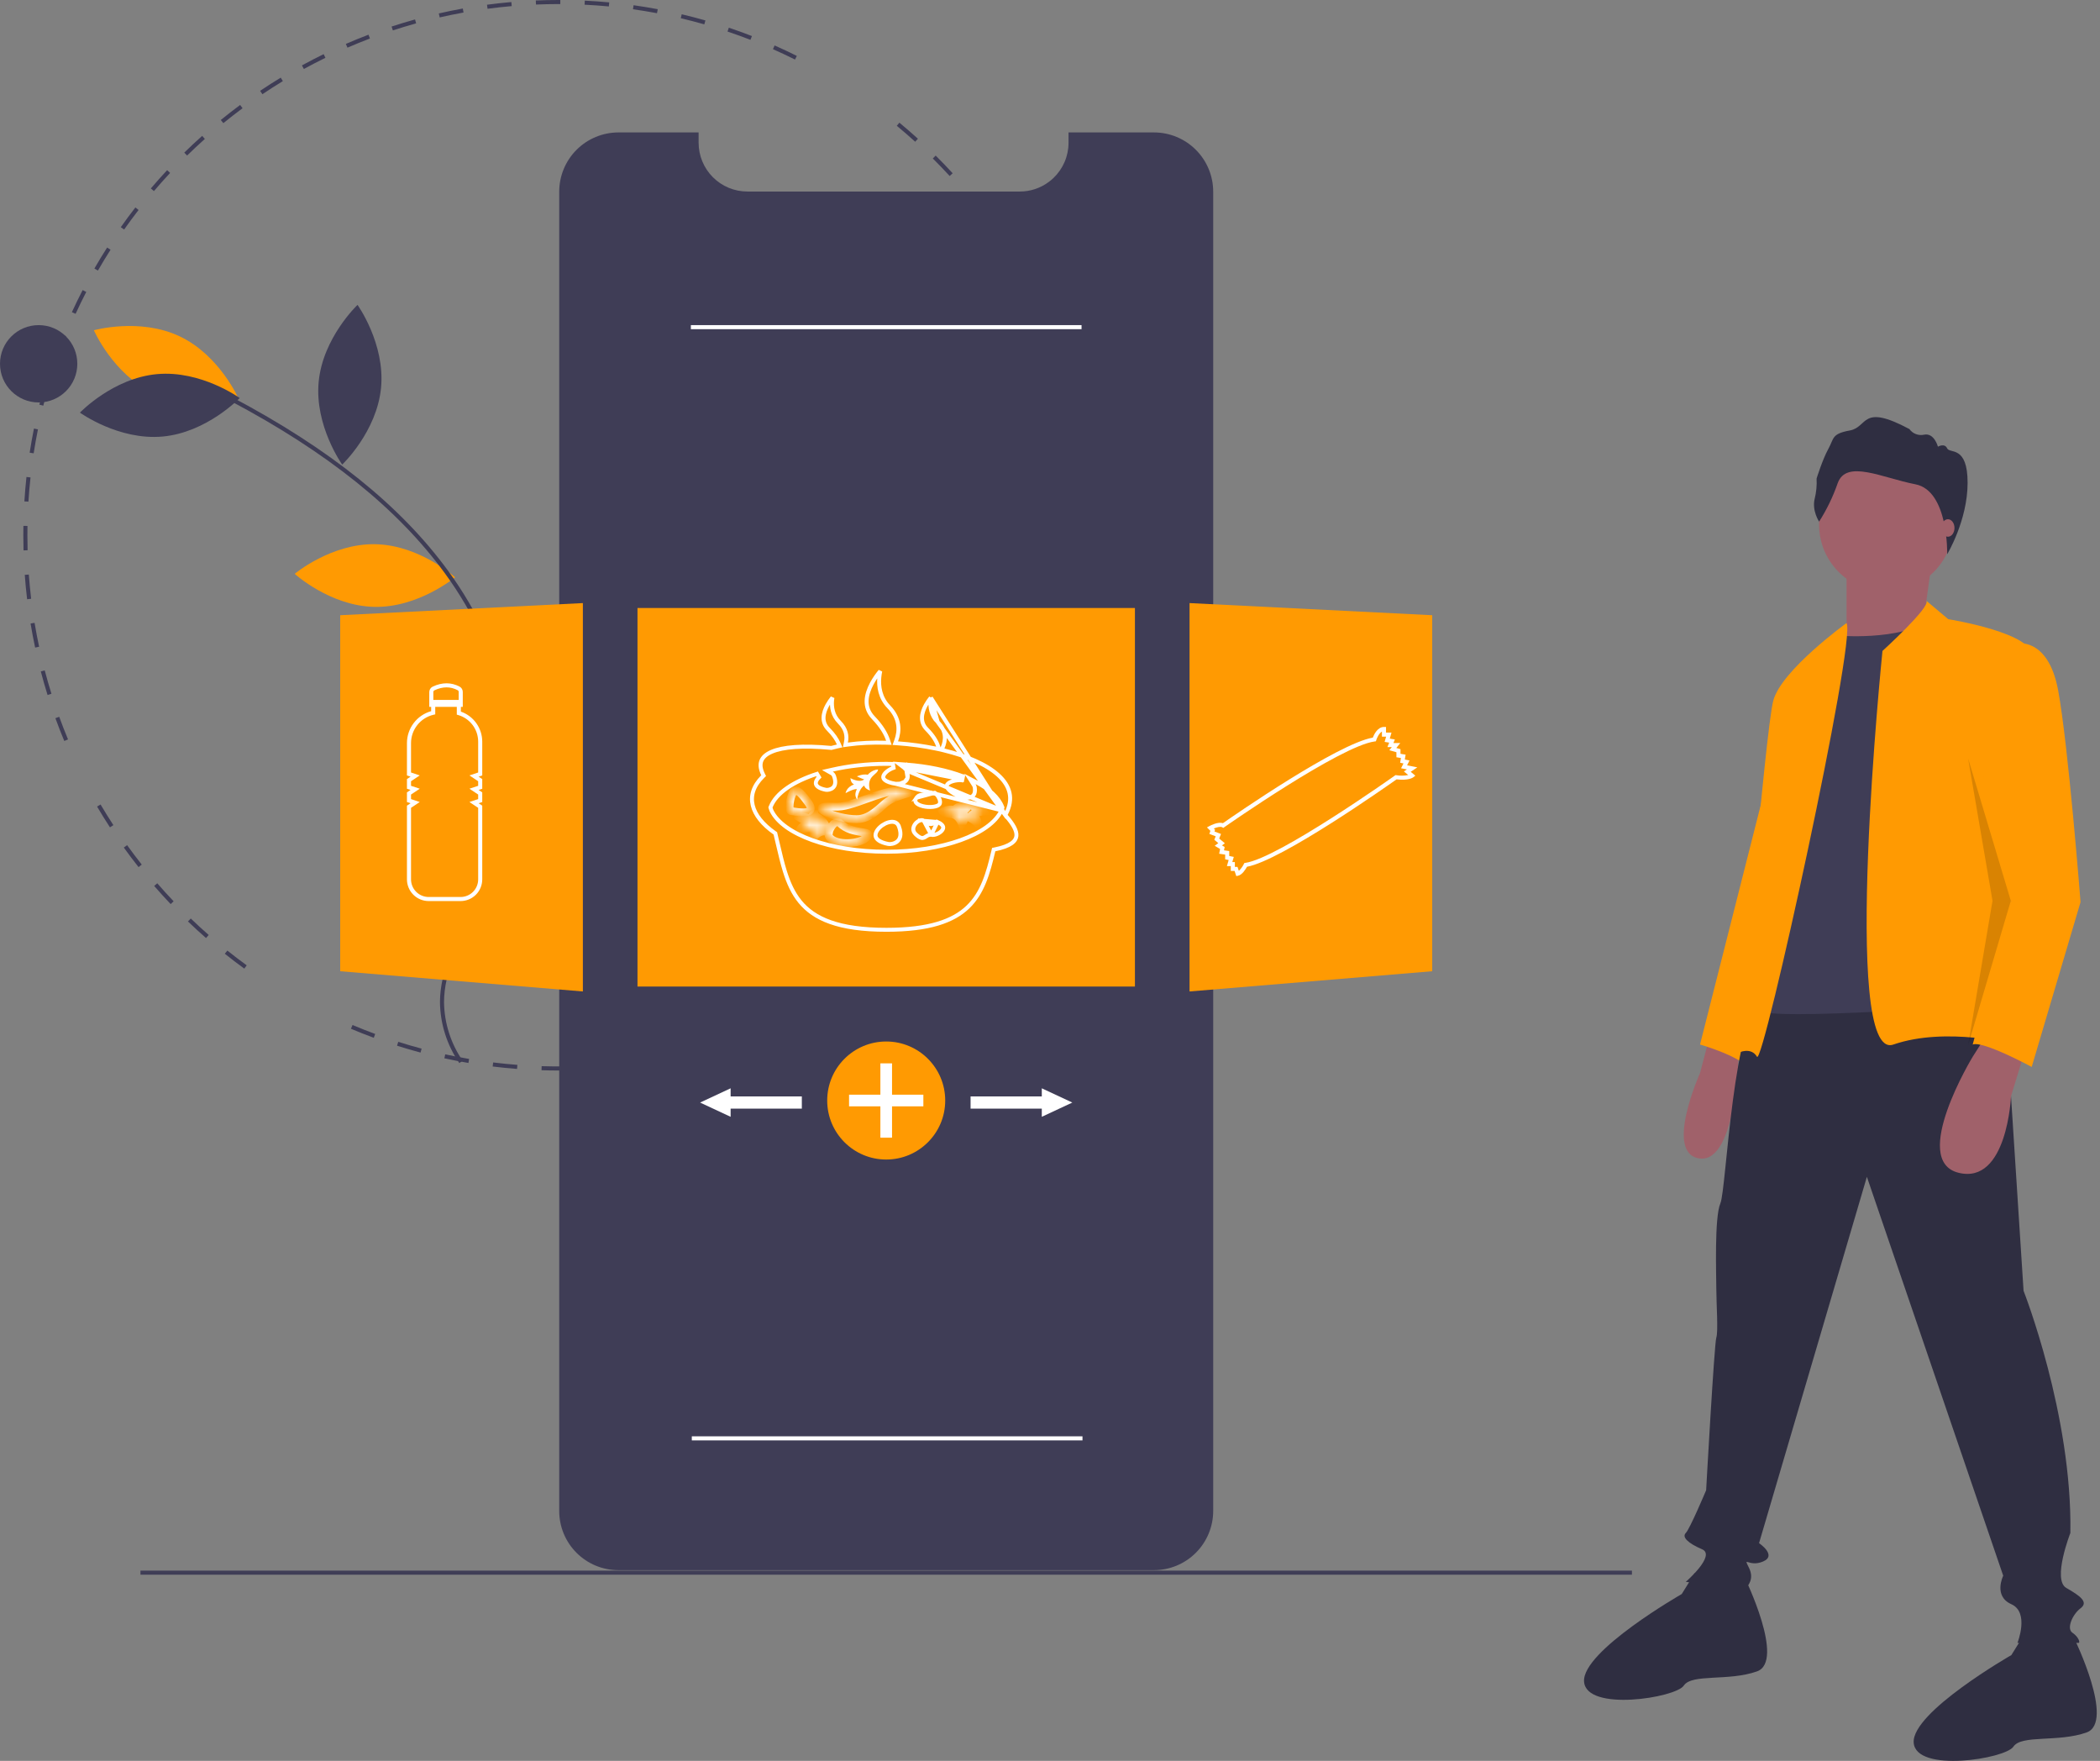 <svg width="266" height="223" viewBox="0 0 266 223" fill="none" xmlns="http://www.w3.org/2000/svg">
<rect x="0" y="0" width="266" height="223" fill="#808080" stroke="none"/>
<g clip-path="url(#clip0)">
<path d="M70.739 135.569C70.024 135.569 69.301 135.558 68.592 135.535L68.609 135.02C69.627 135.052 70.666 135.061 71.688 135.047L71.695 135.562C71.377 135.567 71.058 135.569 70.739 135.569ZM74.797 135.449L74.767 134.935C75.786 134.875 76.819 134.79 77.836 134.684L77.89 135.196C76.865 135.304 75.825 135.389 74.797 135.449ZM65.494 135.369C64.466 135.29 63.427 135.187 62.405 135.062L62.468 134.55C63.482 134.674 64.513 134.777 65.533 134.855L65.494 135.369ZM80.968 134.802L80.891 134.293C81.904 134.139 82.925 133.961 83.924 133.762L84.025 134.267C83.017 134.467 81.989 134.647 80.968 134.802ZM59.335 134.614C58.319 134.441 57.294 134.244 56.288 134.025L56.397 133.521C57.396 133.738 58.413 133.935 59.421 134.105L59.335 134.614ZM87.054 133.593L86.93 133.092C87.924 132.846 88.924 132.574 89.902 132.284L90.049 132.779C89.063 133.071 88.056 133.345 87.054 133.593ZM53.271 133.297C52.275 133.032 51.272 132.741 50.291 132.43L50.446 131.939C51.42 132.247 52.415 132.536 53.403 132.799L53.271 133.297ZM93.003 131.828L92.834 131.341C93.799 131.005 94.769 130.643 95.719 130.263L95.91 130.741C94.954 131.124 93.975 131.49 93.003 131.828H93.003ZM47.346 131.424C46.379 131.068 45.405 130.684 44.453 130.283L44.653 129.808C45.598 130.206 46.564 130.587 47.524 130.94L47.346 131.424ZM98.758 129.525L98.544 129.056C99.471 128.635 100.403 128.185 101.313 127.72L101.548 128.179C100.63 128.648 99.692 129.101 98.758 129.525H98.758ZM104.273 126.706L104.018 126.258C104.907 125.751 105.794 125.218 106.654 124.673L106.93 125.109C106.063 125.658 105.169 126.195 104.273 126.706H104.273ZM109.511 123.392L109.216 122.969C110.053 122.385 110.888 121.772 111.698 121.15L112.012 121.558C111.196 122.186 110.355 122.803 109.511 123.392ZM30.947 122.666C30.115 122.062 29.284 121.429 28.476 120.784L28.798 120.381C29.599 121.021 30.424 121.649 31.25 122.249L30.947 122.666ZM114.428 119.613L114.096 119.219C114.876 118.561 115.652 117.875 116.403 117.18L116.753 117.559C115.996 118.259 115.214 118.95 114.428 119.613H114.428ZM26.095 118.792C25.32 118.113 24.55 117.408 23.807 116.694L24.164 116.322C24.901 117.03 25.665 117.731 26.434 118.404L26.095 118.792ZM118.983 115.4L118.616 115.038C119.335 114.309 120.046 113.555 120.73 112.797L121.113 113.142C120.424 113.906 119.708 114.666 118.983 115.4ZM21.617 114.495C20.907 113.747 20.204 112.974 19.531 112.198L19.92 111.86C20.589 112.631 21.285 113.398 21.991 114.139L21.617 114.495ZM123.138 110.788L122.739 110.461C123.389 109.671 124.029 108.855 124.641 108.036L125.054 108.345C124.437 109.17 123.792 109.992 123.138 110.788L123.138 110.788ZM17.551 109.81C16.913 109.003 16.284 108.17 15.682 107.334L16.101 107.033C16.698 107.863 17.322 108.689 17.955 109.49L17.551 109.81ZM126.856 105.816L126.43 105.526C127.005 104.68 127.568 103.809 128.103 102.937L128.543 103.206C128.003 104.085 127.436 104.963 126.856 105.816L126.856 105.816ZM13.929 104.777C13.368 103.916 12.818 103.03 12.295 102.143L12.739 101.882C13.258 102.762 13.804 103.641 14.361 104.495L13.929 104.777ZM130.108 100.522L129.657 100.273C130.152 99.377 130.632 98.457 131.086 97.539L131.548 97.768C131.091 98.693 130.606 99.62 130.108 100.522ZM132.861 94.949L132.388 94.742C132.799 93.804 133.194 92.844 133.561 91.887L134.042 92.072C133.672 93.036 133.274 94.004 132.861 94.949ZM8.142 93.837C7.747 92.889 7.368 91.918 7.017 90.953L7.502 90.777C7.85 91.735 8.225 92.698 8.617 93.639L8.142 93.837ZM135.09 89.142L134.6 88.98C134.922 88.011 135.226 87.02 135.502 86.035L135.999 86.175C135.72 87.167 135.414 88.166 135.09 89.142ZM6.024 88.013C5.717 87.03 5.429 86.027 5.168 85.029L5.666 84.899C5.926 85.888 6.212 86.884 6.516 87.859L6.024 88.013ZM136.77 83.168L136.268 83.052C136.498 82.058 136.709 81.044 136.895 80.037L137.402 80.13C137.215 81.145 137.002 82.167 136.77 83.168V83.168ZM4.45 82.01C4.235 81.003 4.04 79.978 3.872 78.961L4.38 78.877C4.548 79.886 4.741 80.903 4.954 81.903L4.45 82.01ZM137.893 77.066L137.382 76.996C137.521 75.986 137.638 74.957 137.73 73.936L138.244 73.982C138.15 75.011 138.032 76.049 137.893 77.066V77.066ZM3.434 75.889C3.312 74.869 3.213 73.829 3.137 72.8L3.651 72.762C3.726 73.784 3.825 74.815 3.946 75.828L3.434 75.889ZM138.454 70.887L137.939 70.863C137.984 69.842 138.008 68.806 138.008 67.784H138.523C138.523 68.814 138.5 69.858 138.454 70.887ZM2.981 69.701C2.963 69.069 2.955 68.424 2.954 67.784C2.954 67.388 2.958 66.992 2.965 66.597L3.48 66.606C3.473 66.998 3.47 67.391 3.47 67.784C3.47 68.419 3.479 69.059 3.496 69.686L2.981 69.701ZM3.602 63.528L3.088 63.496C3.152 62.466 3.241 61.426 3.352 60.404L3.864 60.46C3.754 61.474 3.666 62.506 3.602 63.528H3.602ZM137.675 60.384C137.572 59.367 137.43 58.872 137.281 57.86L137.791 57.785C137.941 58.804 138.07 59.583 138.174 60.606L137.675 60.384ZM4.265 57.406L3.756 57.328C3.914 56.308 4.097 55.28 4.301 54.272L4.807 54.375C4.604 55.375 4.422 56.395 4.265 57.406ZM136.761 54.825C136.564 53.819 136.342 52.807 136.101 51.817L136.602 51.695C136.845 52.693 137.068 53.713 137.267 54.726L136.761 54.825ZM5.486 51.371L4.986 51.246C5.237 50.247 5.514 49.241 5.81 48.254L6.304 48.402C6.01 49.381 5.735 50.38 5.486 51.371ZM135.304 48.842C135.016 47.86 134.702 46.873 134.37 45.907L134.858 45.739C135.192 46.713 135.509 47.708 135.799 48.697L135.304 48.842ZM7.261 45.465L6.775 45.294C7.117 44.32 7.487 43.341 7.874 42.384L8.352 42.578C7.968 43.527 7.601 44.498 7.261 45.465ZM133.302 43.018C132.926 42.07 132.523 41.118 132.105 40.188L132.575 39.977C132.997 40.913 133.403 41.872 133.781 42.828L133.302 43.018ZM9.574 39.744L9.106 39.529C9.537 38.592 9.995 37.651 10.468 36.735L10.926 36.971C10.456 37.881 10.002 38.814 9.574 39.744ZM130.779 37.416C130.318 36.505 129.829 35.594 129.327 34.706L129.775 34.452C130.282 35.347 130.774 36.265 131.239 37.182L130.779 37.416ZM12.404 34.264L11.957 34.006C12.471 33.114 13.013 32.22 13.569 31.35L14.003 31.628C13.452 32.49 12.914 33.377 12.404 34.264ZM127.751 32.064C127.206 31.197 126.636 30.333 126.056 29.496L126.479 29.203C127.064 30.046 127.639 30.916 128.187 31.79L127.751 32.064ZM15.722 29.068L15.3 28.771C15.894 27.928 16.516 27.088 17.147 26.274L17.554 26.59C16.928 27.398 16.311 28.232 15.722 29.068ZM124.245 27.008C123.623 26.195 122.977 25.386 122.321 24.604L122.717 24.273C123.376 25.061 124.028 25.875 124.654 26.695L124.245 27.008ZM19.498 24.199L19.106 23.865C19.773 23.081 20.468 22.302 21.172 21.548L21.548 21.899C20.85 22.648 20.16 23.422 19.498 24.199ZM120.291 22.29C119.598 21.536 118.88 20.789 118.156 20.07L118.52 19.704C119.249 20.429 119.973 21.181 120.67 21.941L120.291 22.29ZM23.7 19.696L23.34 19.327C24.077 18.606 24.84 17.893 25.607 17.209L25.95 17.593C25.189 18.273 24.432 18.98 23.7 19.696ZM115.923 17.948C115.164 17.26 114.38 16.581 113.594 15.931L113.923 15.534C114.715 16.189 115.504 16.873 116.269 17.567L115.923 17.948ZM28.293 15.595L27.967 15.195C28.765 14.546 29.589 13.906 30.416 13.292L30.724 13.706C29.902 14.315 29.084 14.95 28.293 15.595ZM33.237 11.931L32.949 11.503C33.802 10.929 34.681 10.367 35.56 9.832L35.828 10.272C34.955 10.803 34.084 11.361 33.237 11.931ZM38.491 8.734L38.244 8.282C39.147 7.788 40.072 7.309 40.995 6.857L41.221 7.321C40.306 7.768 39.387 8.244 38.491 8.734ZM100.701 7.54C99.784 7.083 98.844 6.642 97.909 6.228L98.117 5.756C99.06 6.173 100.007 6.618 100.931 7.079L100.701 7.54ZM44.013 6.034L43.808 5.561C44.751 5.152 45.716 4.76 46.676 4.395L46.859 4.877C45.906 5.239 44.949 5.628 44.013 6.034ZM95.058 5.045C94.103 4.675 93.126 4.322 92.154 3.996L92.318 3.507C93.298 3.836 94.282 4.192 95.244 4.565L95.058 5.045ZM49.762 3.85L49.602 3.361C50.581 3.039 51.581 2.737 52.572 2.462L52.71 2.959C51.726 3.232 50.734 3.532 49.762 3.85ZM89.212 3.084C88.229 2.804 87.226 2.543 86.232 2.308L86.35 1.807C87.352 2.043 88.363 2.306 89.354 2.588L89.212 3.084ZM55.696 2.204L55.581 1.701C56.585 1.472 57.608 1.263 58.622 1.08L58.713 1.587C57.708 1.769 56.693 1.976 55.696 2.204ZM83.219 1.671C82.215 1.483 81.193 1.315 80.18 1.173L80.251 0.662C81.272 0.806 82.302 0.975 83.314 1.164L83.219 1.671ZM61.756 1.11L61.688 0.599C62.708 0.463 63.746 0.348 64.772 0.259L64.817 0.773C63.798 0.861 62.769 0.975 61.756 1.11ZM77.121 0.814C76.106 0.719 75.072 0.645 74.049 0.596L74.074 0.081C75.105 0.131 76.146 0.205 77.169 0.301L77.121 0.814ZM67.89 0.575L67.869 0.06C68.816 0.02 69.782 0 70.739 0L70.972 0L70.971 0.516L70.739 0.515C69.789 0.516 68.83 0.536 67.89 0.575V0.575Z" fill="#3F3D56"/>
<path d="M153.672 24.279V191.343C153.671 193.334 152.879 195.242 151.471 196.648C150.063 198.055 148.155 198.846 146.165 198.846H78.342C77.356 198.848 76.379 198.655 75.468 198.279C74.556 197.902 73.728 197.35 73.031 196.653C72.333 195.956 71.78 195.128 71.403 194.217C71.026 193.306 70.833 192.329 70.834 191.343V24.279C70.834 23.293 71.028 22.317 71.405 21.406C71.782 20.495 72.335 19.668 73.032 18.97C73.73 18.273 74.557 17.72 75.468 17.343C76.379 16.965 77.356 16.771 78.342 16.771H88.491V18.073C88.491 19.712 89.142 21.285 90.301 22.445C91.46 23.604 93.032 24.256 94.672 24.256H129.167C130.487 24.259 131.772 23.836 132.832 23.05C133.046 22.894 133.25 22.724 133.44 22.54C134.044 21.963 134.524 21.27 134.852 20.502C135.18 19.734 135.349 18.908 135.347 18.073V16.771H146.165C147.151 16.771 148.127 16.965 149.038 17.342C149.949 17.72 150.777 18.273 151.474 18.97C152.171 19.667 152.724 20.495 153.102 21.406C153.479 22.317 153.673 23.293 153.672 24.279Z" fill="#3F3D56"/>
<path d="M143.757 76.998H80.749V124.937H143.757V76.998Z" fill="#FF9A02"/>
<path d="M47.571 68.92C53.18 69.04 57.643 73.105 57.643 73.105C57.643 73.105 53.01 76.976 47.4 76.855C41.791 76.735 37.328 72.67 37.328 72.67C37.328 72.67 41.961 68.799 47.571 68.92Z" fill="#FF9A02"/>
<path d="M19.367 49.77C24.436 52.178 30.247 50.546 30.247 50.546C30.247 50.546 27.842 45.009 22.773 42.601C17.705 40.193 11.893 41.826 11.893 41.826C11.893 41.826 14.299 47.363 19.367 49.77Z" fill="#FF9A02"/>
<path d="M19.883 47.379C25.47 46.868 30.361 50.406 30.361 50.406C30.361 50.406 26.193 54.772 20.605 55.283C15.017 55.794 10.126 52.255 10.126 52.255C10.126 52.255 14.295 47.889 19.883 47.379Z" fill="#3F3D56"/>
<path d="M40.366 48.345C39.83 53.93 43.346 58.837 43.346 58.837C43.346 58.837 47.731 54.688 48.267 49.103C48.802 43.517 45.286 38.61 45.286 38.61C45.286 38.61 40.901 42.76 40.366 48.345Z" fill="#3F3D56"/>
<path d="M66.682 82.602C63.751 87.386 64.759 93.338 64.759 93.338C64.759 93.338 70.519 91.532 73.45 86.747C76.381 81.963 75.373 76.011 75.373 76.011C75.373 76.011 69.612 77.817 66.682 82.602Z" fill="#3F3D56"/>
<path d="M58.179 134.625L58.606 134.336C57.1 132.151 56.278 129.568 56.244 126.915C56.256 123.035 58.163 119.445 60.006 115.974C60.348 115.329 60.689 114.687 61.017 114.045C62.395 111.428 63.492 108.673 64.292 105.825C67.151 95.199 64.336 82.662 56.761 72.288C50.752 64.059 41.794 56.863 29.375 50.289L29.134 50.745C41.482 57.281 50.382 64.428 56.344 72.592C63.828 82.841 66.613 95.214 63.794 105.691C63.003 108.504 61.919 111.225 60.559 113.811C60.231 114.45 59.892 115.09 59.551 115.732C57.678 119.259 55.741 122.905 55.729 126.914C55.763 129.67 56.616 132.354 58.179 134.625Z" fill="#3F3D56"/>
<path d="M4.897 50.967C7.602 50.967 9.794 48.774 9.794 46.07C9.794 43.365 7.602 41.173 4.897 41.173C2.193 41.173 0 43.365 0 46.07C0 48.774 2.193 50.967 4.897 50.967Z" fill="#3F3D56"/>
<path d="M73.831 125.559L43.092 122.997V77.912L73.831 76.375V125.559Z" fill="#FF9A02"/>
<path d="M150.675 125.559L181.415 122.997V77.912L150.675 76.375V125.559Z" fill="#FF9A02"/>
<path d="M58.377 90.12V89.515H58.618V87.63C58.619 87.49 58.581 87.353 58.509 87.233C58.438 87.113 58.334 87.015 58.21 86.95C57.147 86.395 56.003 86.395 54.812 86.953C54.681 87.015 54.57 87.113 54.492 87.237C54.415 87.36 54.374 87.502 54.374 87.648V89.515H54.614V90.062C53.729 90.311 52.95 90.842 52.396 91.576C51.842 92.309 51.544 93.204 51.547 94.124V98.203L52.005 98.356L51.547 98.661V99.887L52.005 100.039L51.547 100.345V101.571L52.005 101.723L51.547 102.029V111.365C51.548 112.093 51.838 112.791 52.353 113.306C52.868 113.821 53.566 114.11 54.294 114.111H58.343C59.07 114.11 59.766 113.821 60.28 113.308C60.794 112.794 61.083 112.097 61.084 111.371V102.029L60.625 101.723L61.084 101.571V100.345L60.625 100.039L61.084 99.887V98.661L60.625 98.356L61.084 98.203V93.913C61.081 93.079 60.819 92.265 60.334 91.586C59.849 90.906 59.166 90.394 58.377 90.12ZM55.031 87.419C56.084 86.928 57.046 86.924 57.972 87.407C58.012 87.429 58.045 87.461 58.068 87.5C58.091 87.539 58.103 87.584 58.102 87.63V88.638H54.889V87.648C54.889 87.6 54.902 87.553 54.927 87.513C54.952 87.473 54.988 87.44 55.031 87.419ZM60.568 97.831L59.463 98.2L60.568 98.937V99.515L59.463 99.884L60.568 100.621V101.199L59.463 101.567L60.568 102.305V111.371C60.567 111.961 60.333 112.526 59.916 112.943C59.498 113.36 58.933 113.595 58.343 113.596H54.294C53.702 113.595 53.135 113.36 52.717 112.942C52.299 112.523 52.063 111.956 52.063 111.365V102.305L53.168 101.567L52.063 101.199V100.621L53.168 99.884L52.063 99.515V98.937L53.168 98.2L52.063 97.831V94.124C52.059 93.286 52.342 92.472 52.863 91.815C53.384 91.159 54.113 90.7 54.93 90.513L55.13 90.467V89.515H57.862V90.502L58.048 90.556C58.773 90.769 59.41 91.212 59.865 91.817C60.319 92.421 60.565 93.157 60.568 93.913V97.831Z" fill="white"/>
<path d="M179.529 97.179L178.232 96.919L178.537 96.308L177.942 96.189L178.045 95.57L177.395 95.462V94.874L176.868 94.724L177.368 94.098H176.5L176.681 93.645L176.039 93.538L176.257 92.774H175.562V92.061H175.304C174.492 92.061 174.039 93.026 173.891 93.412C169.408 94.194 156.393 103.209 154.907 104.246C154.29 104.046 153.374 104.515 153.183 104.619L152.881 104.784L153.317 105.22L153.187 105.611L153.988 105.911L153.813 106.349L154.317 106.77L153.864 107.11L154.546 107.519L154.426 108.117L155.188 108.226V108.825L155.63 108.913L155.409 109.686H155.9V110.297H156.38L156.597 110.948L156.82 110.903C157.338 110.8 157.782 110.082 157.956 109.764C162.273 108.994 175.602 99.616 176.899 98.698C178.414 98.879 178.97 98.475 179.03 98.427L179.276 98.23L178.688 97.74L179.529 97.179ZM176.866 98.174L176.765 98.161L176.683 98.219C176.535 98.324 161.918 108.68 157.751 109.275L157.618 109.294L157.557 109.415C157.397 109.741 157.182 110.036 156.92 110.287L156.751 109.782H156.416V109.171H156.092L156.279 108.518L155.703 108.402V107.779L155.039 107.684L155.123 107.264L154.786 107.062L155.148 106.791L154.43 106.193L154.662 105.613L153.834 105.303L153.907 105.082L153.747 104.921C154.134 104.76 154.602 104.641 154.804 104.761L154.947 104.847L155.084 104.751C155.23 104.648 169.748 94.494 174.117 93.898L174.28 93.876L174.329 93.719C174.404 93.475 174.67 92.86 175.046 92.649V93.29H175.574L175.384 93.952L175.964 94.048L175.738 94.614H176.296L175.981 95.007L176.879 95.263V95.898L177.452 95.994L177.351 96.597L177.774 96.681L177.469 97.292L178.208 97.44L177.827 97.694L178.375 98.15C177.877 98.251 177.366 98.259 176.866 98.174Z" fill="white"/>
<path d="M112.253 146.844C116.381 146.844 119.727 143.498 119.727 139.37C119.727 135.242 116.381 131.896 112.253 131.896C108.125 131.896 104.779 135.242 104.779 139.37C104.779 143.498 108.125 146.844 112.253 146.844Z" fill="#FF9A02"/>
<path d="M116.959 138.632H112.991V134.664H111.515V138.632H107.547V140.108H111.515V144.076H112.991V140.108H116.959V138.632Z" fill="white"/>
<path d="M135.827 139.627L131.961 137.823V138.854H122.94V140.401H131.961V141.432L135.827 139.627Z" fill="white"/>
<path d="M88.68 139.627L92.546 137.823V138.854H101.566V140.401H92.546V141.432L88.68 139.627Z" fill="white"/>
<path d="M206.713 198.905H17.793V199.421H206.713V198.905Z" fill="#3F3D56"/>
<path d="M136.996 41.173H87.511V41.688H136.996V41.173Z" fill="white"/>
<path d="M137.115 181.896H87.63V182.411H137.115V181.896Z" fill="white"/>
<path d="M216.627 130.992L215.338 135.889C215.338 135.889 210.699 146.199 215.338 146.714C219.977 147.23 220.235 133.312 220.235 133.312L216.627 130.992Z" fill="#A0616A"/>
<path d="M224.617 95.683L215.338 132.281C215.338 132.281 218.946 133.312 220.751 134.601L224.617 95.683Z" fill="#FF9A02"/>
<path d="M253.741 123.519L256.318 163.468C256.318 163.468 262.504 179.19 262.246 194.138C262.246 194.138 259.926 200.066 261.731 201.097C263.535 202.128 264.566 202.901 263.535 203.675C262.504 204.448 261.731 206.252 262.504 206.767C263.277 207.283 263.535 208.056 263.277 208.056H255.545C255.545 208.056 257.091 204.19 254.772 203.159C252.452 202.128 253.741 199.551 253.741 199.551L236.472 149.035L222.813 195.427C222.813 195.427 225.132 196.973 223.328 197.747C221.524 198.52 220.751 196.973 221.524 198.52C222.297 200.066 221.266 200.84 221.266 201.097C221.266 201.355 213.534 200.324 213.534 200.324C213.534 200.324 217.4 196.973 215.596 196.2C213.792 195.427 213.019 194.654 213.534 194.138C214.049 193.623 216.111 188.726 216.111 188.726C216.111 188.726 217.142 170.169 217.4 169.396C217.658 168.623 217.4 165.014 217.4 163.21C217.4 161.406 217.142 154.189 217.916 152.385C218.689 150.581 219.462 128.416 223.586 125.838C227.709 123.261 253.741 123.519 253.741 123.519Z" fill="#2F2E41"/>
<path d="M221.008 199.809C221.008 199.809 226.163 210.376 222.555 211.665C218.946 212.953 214.307 211.922 213.276 213.469C212.245 215.015 200.905 216.819 200.647 212.953C200.39 209.087 213.019 201.871 213.019 201.871L214.664 199.222L221.008 199.809Z" fill="#2F2E41"/>
<path d="M262.761 207.54C262.761 207.54 267.916 218.107 264.308 219.396C260.7 220.685 256.06 219.654 255.029 221.2C253.998 222.747 242.658 224.551 242.4 220.685C242.143 216.819 254.772 209.602 254.772 209.602L256.417 206.953L262.761 207.54Z" fill="#2F2E41"/>
<path d="M238.921 74.936C243.618 74.936 247.426 71.128 247.426 66.431C247.426 61.734 243.618 57.926 238.921 57.926C234.224 57.926 230.416 61.734 230.416 66.431C230.416 71.128 234.224 74.936 238.921 74.936Z" fill="#A0616A"/>
<path d="M244.72 70.941L243.689 78.416L235.957 84.344L233.895 81.509V71.715L244.72 70.941Z" fill="#A0616A"/>
<path d="M232.606 80.477C232.606 80.477 240.596 81.25 244.72 78.415L252.968 127.127C252.968 127.127 223.843 129.447 222.555 127.9V112.694L227.709 87.951L232.606 80.477Z" fill="#3F3D56"/>
<path d="M244.01 76.087L246.782 78.416C246.782 78.416 258.122 80.22 257.349 83.313L254.256 119.911L255.287 132.283C255.287 132.283 246.524 129.963 239.823 132.283C233.122 134.602 238.446 82.436 238.446 82.436C238.446 82.436 244.589 76.851 244.01 76.087Z" fill="#FF9A02"/>
<path d="M233.895 78.906C233.895 78.906 225.648 84.858 224.617 88.724C223.586 92.59 220.235 133.312 220.235 133.312C220.235 133.312 221.782 132.539 222.555 133.827C223.328 135.116 235.184 80.945 233.895 78.906Z" fill="#FF9A02"/>
<path d="M256.576 132.796L254.728 138.825C254.728 138.825 254.256 150.065 248.071 148.518C241.885 146.972 249.875 133.827 249.875 133.827L251.679 130.992L256.576 132.796Z" fill="#A0616A"/>
<path d="M230.42 66.059C230.42 66.059 229.499 64.678 229.853 63.191C230.065 62.346 230.148 61.475 230.101 60.606C230.101 60.606 230.845 58.197 231.588 56.852C232.332 55.506 231.978 54.939 234.315 54.514C236.653 54.09 235.696 51.044 241.858 54.337C242.066 54.628 242.355 54.85 242.689 54.976C243.023 55.102 243.387 55.126 243.735 55.046C245.01 54.798 245.47 56.568 245.47 56.568C245.47 56.568 246.32 56.073 246.639 56.781C246.958 57.489 249.23 56.356 249.23 61.137C249.23 65.917 246.644 70.188 246.644 70.188C246.644 70.188 246.834 62.146 242.62 61.331C238.406 60.517 233.873 58.144 232.775 61.19C232.182 62.899 231.392 64.533 230.42 66.059Z" fill="#2F2E41"/>
<path d="M246.737 67.972C247.196 67.972 247.568 67.475 247.568 66.863C247.568 66.251 247.196 65.755 246.737 65.755C246.278 65.755 245.905 66.251 245.905 66.863C245.905 67.475 246.278 67.972 246.737 67.972Z" fill="#A0616A"/>
<path d="M255.287 81.508C255.287 81.508 259.411 80.477 260.7 87.436C261.988 94.395 263.535 114.24 263.535 114.24L257.349 135.117C257.349 135.117 251.163 131.766 249.875 132.282L254.742 114.158L250.648 95.683C250.648 95.683 254.256 81.508 255.287 81.508Z" fill="#FF9A02"/>
<path opacity="0.15" d="M249.291 96.036L254.704 114.078L249.291 132.377L252.384 114.078L249.291 96.036Z" fill="black"/>
<path d="M127.336 103.234L127.416 103.082C127.936 102.092 128.052 101.198 127.869 100.393C127.685 99.584 127.192 98.836 126.441 98.155C124.934 96.787 122.437 95.731 119.567 95.031L119.277 94.96L119.397 94.688C119.602 94.222 119.729 93.697 119.668 93.153C119.607 92.613 119.36 92.033 118.785 91.453L127.336 103.234ZM127.336 103.234L127.45 103.363M127.336 103.234L127.45 103.363M127.45 103.363C127.853 103.821 128.199 104.274 128.434 104.706C128.67 105.14 128.779 105.529 128.744 105.868C128.709 106.193 128.535 106.51 128.119 106.801C127.695 107.098 127.026 107.363 126.026 107.562L125.869 107.593L125.832 107.749C125.153 110.617 124.449 113.093 122.596 114.869C120.751 116.637 117.718 117.75 112.281 117.75C106.19 117.75 103.114 116.354 101.344 114.197C100.453 113.111 99.877 111.815 99.423 110.363C99.091 109.302 98.827 108.171 98.55 106.984C98.447 106.54 98.341 106.088 98.23 105.628L98.208 105.537L98.13 105.482C96.598 104.413 95.638 103.204 95.346 101.992C95.058 100.798 95.405 99.551 96.601 98.355L96.728 98.228L96.649 98.068C96.311 97.379 96.262 96.817 96.433 96.367C96.605 95.916 97.02 95.519 97.733 95.21C99.169 94.588 101.687 94.379 105.262 94.713L105.308 94.718L105.352 94.706C105.579 94.643 105.816 94.585 106.06 94.531L106.356 94.467L106.236 94.189C106.002 93.644 105.601 93.033 104.931 92.358C104.461 91.886 104.301 91.37 104.315 90.855C104.33 90.331 104.528 89.794 104.799 89.302C104.995 88.947 105.225 88.623 105.44 88.353C105.42 88.471 105.404 88.596 105.393 88.726C105.325 89.541 105.462 90.595 106.316 91.454C107.188 92.331 107.314 93.219 107.154 93.989L107.083 94.336L107.434 94.287C108.887 94.084 110.528 94.009 112.236 94.06L112.594 94.071L112.48 93.731C112.208 92.914 111.652 91.958 110.619 90.886C109.349 89.567 109.693 87.943 110.429 86.567C110.758 85.951 111.158 85.404 111.499 84.988C111.446 85.239 111.4 85.525 111.375 85.832C111.285 86.934 111.464 88.35 112.576 89.506L112.577 89.506C113.307 90.263 113.651 91.026 113.761 91.748C113.872 92.472 113.749 93.171 113.517 93.801L113.402 94.113L113.734 94.137C115.345 94.251 116.947 94.471 118.529 94.797L118.955 94.885L118.816 94.473C118.61 93.862 118.187 93.152 117.399 92.358C116.929 91.886 116.769 91.37 116.783 90.855C116.798 90.331 116.996 89.794 117.267 89.302C117.463 88.947 117.693 88.623 117.908 88.353M127.45 103.363L117.908 88.353M117.908 88.353C117.888 88.471 117.872 88.596 117.861 88.726C117.793 89.541 117.93 90.594 118.785 91.453L117.908 88.353ZM126.858 102.62L126.851 102.635C126.127 104.179 124.23 105.48 121.681 106.395C119.119 107.315 115.844 107.864 112.281 107.864C108.719 107.864 105.444 107.315 102.881 106.395C100.333 105.48 98.436 104.179 97.711 102.635L97.705 102.622L97.701 102.608C97.678 102.541 97.656 102.471 97.635 102.404C97.628 102.383 97.621 102.362 97.615 102.342L97.588 102.257L97.621 102.174C97.969 101.29 98.7 100.487 99.701 99.789C100.704 99.09 101.995 98.484 103.491 98.001L103.741 98.419C103.417 98.733 103.288 99.061 103.356 99.306C103.422 99.541 103.714 99.85 104.605 100.021L104.605 100.021C104.803 100.059 105.213 100.009 105.493 99.768C105.626 99.654 105.732 99.495 105.775 99.271C105.819 99.044 105.801 98.734 105.654 98.318C105.584 98.119 105.478 98.002 105.359 97.934L104.803 97.616L105.427 97.474C107.479 97.004 109.806 96.734 112.281 96.734C112.489 96.734 112.694 96.739 112.896 96.745C112.966 96.747 113.035 96.748 113.104 96.75L113.182 97.236C112.853 97.352 112.542 97.529 112.305 97.731C112.063 97.937 111.922 98.147 111.886 98.323C111.855 98.473 111.891 98.634 112.103 98.8C112.33 98.978 112.751 99.152 113.458 99.264L126.858 102.62ZM126.858 102.62L126.863 102.605M126.858 102.62L126.863 102.605M126.863 102.605L126.947 102.342L126.974 102.257L126.941 102.174C126.47 100.98 125.301 99.928 123.69 99.079L122.859 98.642L123.362 99.434C123.42 99.526 123.458 99.629 123.473 99.736C123.537 100.189 123.463 100.472 123.346 100.65C123.23 100.826 123.046 100.936 122.812 100.991C122.575 101.047 122.303 101.043 122.045 101.003C121.786 100.963 121.56 100.89 121.42 100.822L121.42 100.822C120.655 100.449 120.239 100.119 120.048 99.856C119.955 99.728 119.923 99.627 119.919 99.552C119.915 99.479 119.935 99.409 119.986 99.338C120.095 99.183 120.339 99.032 120.697 98.927C121.046 98.825 121.466 98.778 121.877 98.801L121.98 98.318C119.967 97.555 117.485 97.028 114.753 96.827L113.914 96.765L114.583 97.275C114.685 97.353 114.765 97.457 114.816 97.576L114.816 97.578M126.863 102.605L114.816 97.578M114.816 97.578C114.994 97.99 115.013 98.29 114.962 98.505M114.816 97.578L114.962 98.505M114.962 98.505C114.912 98.717 114.787 98.877 114.616 98.997M114.962 98.505L114.616 98.997M114.616 98.997C114.441 99.12 114.222 99.199 114.004 99.241M114.616 98.997L114.004 99.241M114.004 99.241C113.784 99.283 113.584 99.284 113.458 99.264L114.004 99.241ZM121.208 98.572C121.411 98.641 121.609 98.712 121.803 98.785L121.891 98.551L121.905 98.302C121.682 98.289 121.456 98.295 121.236 98.317C119.473 97.723 117.389 97.301 115.116 97.107C115.05 97.021 114.973 96.944 114.886 96.878L114.734 97.076L114.716 97.326C114.803 97.332 114.891 97.339 114.978 97.346L121.208 98.572Z" stroke="white" stroke-width="0.5"/>
<mask id="path-38-inside-1" fill="white">
<path d="M108.508 103.743C110.34 103.743 111.561 102.087 112.519 101.439C113.856 100.532 117.218 100.178 114.257 100.107C111.448 100.04 107.98 102.32 105.662 102.163C101.825 101.902 105.755 103.743 108.508 103.743Z"/>
</mask>
<path d="M112.519 101.439L112.799 101.853L112.799 101.852L112.519 101.439ZM114.257 100.107L114.269 99.607L114.269 99.607L114.257 100.107ZM105.662 102.163L105.629 102.662L105.629 102.662L105.662 102.163ZM108.508 104.243C109.582 104.243 110.452 103.756 111.143 103.233C111.488 102.971 111.803 102.69 112.078 102.446C112.361 102.194 112.592 101.993 112.799 101.853L112.238 101.025C111.967 101.208 111.686 101.457 111.414 101.698C111.133 101.948 110.848 102.202 110.539 102.435C109.922 102.903 109.265 103.243 108.508 103.243V104.243ZM112.799 101.852C113.078 101.664 113.488 101.489 113.938 101.329C114.394 101.168 114.808 101.05 115.157 100.934C115.312 100.883 115.476 100.825 115.595 100.763C115.633 100.742 115.768 100.673 115.856 100.535C115.913 100.446 115.971 100.295 115.925 100.116C115.883 99.95 115.775 99.855 115.713 99.811C115.602 99.731 115.476 99.702 115.414 99.689C115.333 99.672 115.239 99.66 115.136 99.65C114.928 99.63 114.643 99.616 114.269 99.607L114.245 100.607C114.612 100.616 114.869 100.629 115.039 100.645C115.125 100.653 115.178 100.662 115.208 100.668C115.257 100.678 115.203 100.675 115.132 100.625C115.091 100.595 114.995 100.514 114.957 100.365C114.914 100.201 114.969 100.067 115.014 99.995C115.081 99.891 115.165 99.859 115.127 99.879C115.094 99.896 115.007 99.931 114.843 99.985C114.554 100.08 114.062 100.225 113.604 100.387C113.14 100.551 112.628 100.76 112.238 101.025L112.799 101.852ZM114.269 99.607C112.753 99.571 111.091 100.164 109.606 100.698C108.847 100.971 108.128 101.232 107.456 101.416C106.781 101.601 106.193 101.698 105.696 101.664L105.629 102.662C106.291 102.706 107.005 102.577 107.72 102.38C108.438 102.184 109.197 101.908 109.945 101.639C111.475 101.089 112.952 100.576 114.245 100.607L114.269 99.607ZM105.696 101.664C105.204 101.631 104.815 101.629 104.52 101.658C104.374 101.673 104.236 101.697 104.114 101.735C104.001 101.77 103.854 101.833 103.737 101.957C103.597 102.106 103.534 102.31 103.579 102.519C103.616 102.691 103.716 102.817 103.79 102.894C103.941 103.052 104.163 103.188 104.389 103.302C105.303 103.763 107.051 104.243 108.508 104.243V103.243C107.212 103.243 105.619 102.803 104.839 102.409C104.641 102.309 104.543 102.235 104.511 102.202C104.494 102.184 104.537 102.22 104.556 102.309C104.583 102.434 104.541 102.562 104.465 102.643C104.412 102.699 104.372 102.702 104.414 102.689C104.447 102.678 104.512 102.664 104.62 102.653C104.834 102.632 105.161 102.63 105.629 102.662L105.696 101.664Z" fill="white" mask="url(#path-38-inside-1)"/>
<path d="M112.514 106.882L112.514 106.882C111.4 106.667 111.01 106.275 110.921 105.949C110.83 105.611 111.014 105.18 111.427 104.787C111.83 104.402 112.385 104.123 112.869 104.079C113.108 104.058 113.316 104.094 113.482 104.187C113.644 104.278 113.786 104.436 113.878 104.697L113.879 104.697C114.063 105.219 114.087 105.614 114.031 105.907C113.974 106.198 113.836 106.405 113.662 106.555C113.3 106.866 112.774 106.932 112.514 106.882Z" stroke="white" stroke-width="0.5"/>
<mask id="path-41-inside-2" fill="white">
<path d="M102.393 101.668C101.775 100.795 100.879 99.689 100.507 100.265C100 101.053 99.841 102.639 100.209 102.709C103.097 103.263 102.894 102.375 102.393 101.668Z"/>
</mask>
<path d="M100.507 100.265L100.087 99.994L100.087 99.994L100.507 100.265ZM100.209 102.709L100.303 102.218L100.303 102.218L100.209 102.709ZM102.801 101.379C102.491 100.941 102.085 100.406 101.693 100.052C101.505 99.882 101.263 99.7 100.993 99.633C100.846 99.597 100.671 99.589 100.493 99.656C100.312 99.725 100.179 99.851 100.087 99.994L100.928 100.536C100.928 100.535 100.905 100.57 100.847 100.591C100.791 100.613 100.751 100.603 100.751 100.603C100.751 100.603 100.753 100.604 100.757 100.605C100.761 100.607 100.767 100.609 100.774 100.613C100.79 100.62 100.81 100.631 100.835 100.647C100.887 100.68 100.95 100.728 101.023 100.794C101.326 101.068 101.677 101.522 101.985 101.957L102.801 101.379ZM100.087 99.994C99.778 100.475 99.595 101.152 99.533 101.7C99.502 101.976 99.496 102.257 99.536 102.492C99.555 102.607 99.591 102.743 99.662 102.867C99.736 102.994 99.878 103.155 100.115 103.201L100.303 102.218C100.448 102.246 100.514 102.343 100.528 102.366C100.54 102.387 100.531 102.381 100.522 102.325C100.504 102.218 100.501 102.04 100.527 101.813C100.579 101.354 100.73 100.843 100.928 100.535L100.087 99.994ZM100.115 103.201C100.854 103.342 101.426 103.398 101.861 103.379C102.277 103.361 102.662 103.271 102.921 103.02C103.218 102.73 103.224 102.359 103.154 102.083C103.087 101.821 102.939 101.573 102.801 101.379L101.985 101.957C102.098 102.116 102.163 102.245 102.185 102.33C102.203 102.402 102.174 102.351 102.223 102.303C102.234 102.293 102.16 102.365 101.817 102.38C101.493 102.394 101.007 102.353 100.303 102.218L100.115 103.201Z" fill="white" mask="url(#path-41-inside-2)"/>
<path d="M116.092 101.023L116.092 101.023C115.978 101.183 115.943 101.307 115.942 101.399C115.941 101.488 115.972 101.573 116.042 101.658C116.193 101.841 116.508 102.002 116.924 102.101C117.33 102.198 117.791 102.225 118.186 102.176C118.598 102.126 118.874 102.004 118.986 101.864C119.057 101.777 119.09 101.639 119.062 101.447C119.033 101.258 118.947 101.045 118.823 100.85C118.698 100.655 118.545 100.495 118.4 100.402L116.092 101.023ZM116.092 101.023C116.184 100.893 116.278 100.817 116.378 100.766C116.482 100.713 116.604 100.68 116.766 100.65C116.826 100.64 116.891 100.629 116.96 100.618C117.258 100.571 117.639 100.51 118.088 100.328L116.092 101.023Z" stroke="white" stroke-width="0.5"/>
<path d="M117.02 103.953L117.02 103.953C116.905 103.86 116.743 103.835 116.543 103.897C116.342 103.959 116.129 104.103 115.963 104.3C115.798 104.497 115.693 104.729 115.683 104.956C115.672 105.175 115.746 105.411 115.978 105.635C116.275 105.923 116.497 106.049 116.659 106.097C116.812 106.143 116.929 106.124 117.037 106.08C117.126 106.044 117.197 105.998 117.283 105.943C117.321 105.918 117.362 105.891 117.409 105.863C117.54 105.784 117.73 105.684 117.96 105.726M117.02 103.953L117.96 105.726M117.02 103.953C117.308 104.184 117.545 104.313 117.758 104.35C117.992 104.391 118.161 104.315 118.288 104.231C118.325 104.207 118.367 104.175 118.399 104.151C118.413 104.141 118.425 104.132 118.434 104.125C118.474 104.096 118.502 104.079 118.528 104.069C118.561 104.055 118.619 104.038 118.755 104.098L117.02 103.953ZM117.96 105.726C118.166 105.764 118.431 105.725 118.693 105.617C118.955 105.509 119.185 105.345 119.326 105.165C119.467 104.986 119.502 104.82 119.452 104.673C119.397 104.515 119.218 104.302 118.755 104.098L117.96 105.726Z" stroke="white" stroke-width="0.5"/>
<mask id="path-45-inside-3" fill="white">
<path d="M106.399 104.248C106.009 103.863 105.485 104.327 105.189 104.892C104.896 104.749 104.658 104.715 104.658 104.715C104.434 104.077 103.768 103.64 103.768 103.64C103.768 103.64 103.829 104.303 103.917 104.627C103.181 104.365 103.158 103.051 103.158 103.051C103.158 103.051 102.665 103.346 102.71 103.848C101.9 103.194 101.21 103.5 101.21 103.5C101.21 103.5 102.238 104.078 102.379 104.467C101.802 104.512 101.466 104.712 101.27 105.176C101.27 105.18 102.41 104.633 103.253 105.028C102.92 105.3 103.086 105.979 103.086 105.979C103.871 105.147 104.497 105.236 104.999 105.385C104.938 105.64 104.942 105.872 105.05 106.013C105.92 107.157 108.95 106.9 109.763 106.054C110.749 105.031 108.011 105.834 106.399 104.248Z"/>
</mask>
<path d="M105.189 104.892L104.969 105.341L105.406 105.556L105.632 105.124L105.189 104.892ZM104.658 104.715L104.186 104.881L104.287 105.168L104.588 105.21L104.658 104.715ZM103.768 103.64L104.043 103.222L103.176 102.652L103.27 103.685L103.768 103.64ZM103.917 104.627L103.749 105.098L104.649 105.418L104.399 104.496L103.917 104.627ZM103.158 103.051L103.658 103.042L103.643 102.178L102.902 102.622L103.158 103.051ZM102.71 103.848L102.396 104.237L103.312 104.976L103.208 103.803L102.71 103.848ZM101.21 103.5L101.008 103.042L100.096 103.446L100.965 103.935L101.21 103.5ZM102.379 104.467L102.418 104.966L103.074 104.915L102.849 104.297L102.379 104.467ZM101.27 105.176L100.809 104.981L100.755 105.109L100.775 105.246L101.27 105.176ZM103.253 105.028L103.569 105.415L104.185 104.912L103.465 104.575L103.253 105.028ZM103.086 105.979L102.6 106.098L102.818 106.992L103.45 106.322L103.086 105.979ZM104.999 105.385L105.485 105.501L105.595 105.041L105.141 104.906L104.999 105.385ZM105.05 106.013L105.448 105.711L105.447 105.71L105.05 106.013ZM109.763 106.054L109.403 105.707L109.403 105.707L109.763 106.054ZM106.75 103.891C106.57 103.714 106.344 103.611 106.095 103.607C105.859 103.603 105.652 103.689 105.489 103.793C105.173 103.995 104.917 104.335 104.746 104.661L105.632 105.124C105.758 104.885 105.911 104.71 106.028 104.635C106.083 104.6 106.098 104.607 106.079 104.607C106.047 104.606 106.033 104.589 106.048 104.604L106.75 103.891ZM105.41 104.444C105.229 104.355 105.066 104.3 104.946 104.268C104.885 104.251 104.835 104.24 104.798 104.232C104.779 104.229 104.763 104.226 104.752 104.224C104.746 104.223 104.741 104.222 104.737 104.221C104.735 104.221 104.733 104.221 104.731 104.22C104.73 104.22 104.73 104.22 104.729 104.22C104.729 104.22 104.728 104.22 104.728 104.22C104.728 104.22 104.728 104.22 104.728 104.22C104.727 104.22 104.727 104.22 104.727 104.22C104.727 104.22 104.727 104.22 104.658 104.715C104.588 105.21 104.588 105.21 104.588 105.21C104.588 105.21 104.588 105.21 104.588 105.21C104.588 105.21 104.588 105.21 104.588 105.21C104.587 105.21 104.587 105.21 104.587 105.21C104.586 105.21 104.586 105.21 104.586 105.21C104.585 105.21 104.585 105.21 104.584 105.21C104.584 105.21 104.584 105.21 104.586 105.21C104.588 105.21 104.593 105.211 104.602 105.213C104.618 105.216 104.646 105.222 104.682 105.232C104.754 105.252 104.856 105.286 104.969 105.341L105.41 104.444ZM105.13 104.55C104.981 104.126 104.698 103.794 104.478 103.58C104.364 103.469 104.259 103.382 104.182 103.322C104.143 103.292 104.11 103.268 104.086 103.252C104.074 103.243 104.064 103.236 104.057 103.231C104.053 103.229 104.05 103.227 104.048 103.225C104.047 103.224 104.046 103.224 104.045 103.223C104.044 103.223 104.044 103.223 104.044 103.222C104.043 103.222 104.043 103.222 104.043 103.222C104.043 103.222 104.043 103.222 104.043 103.222C104.043 103.222 104.043 103.222 103.768 103.64C103.494 104.057 103.493 104.057 103.493 104.057C103.493 104.057 103.493 104.057 103.493 104.057C103.493 104.057 103.493 104.057 103.493 104.057C103.493 104.057 103.492 104.057 103.492 104.057C103.492 104.056 103.492 104.056 103.492 104.056C103.492 104.056 103.493 104.057 103.494 104.058C103.497 104.06 103.501 104.063 103.508 104.068C103.522 104.077 103.543 104.093 103.57 104.113C103.624 104.155 103.699 104.218 103.78 104.296C103.949 104.461 104.111 104.666 104.186 104.881L105.13 104.55ZM103.768 103.64C103.27 103.685 103.27 103.685 103.27 103.685C103.27 103.685 103.27 103.685 103.27 103.685C103.27 103.685 103.27 103.685 103.27 103.685C103.27 103.685 103.27 103.686 103.27 103.686C103.27 103.686 103.27 103.687 103.27 103.688C103.271 103.689 103.271 103.691 103.271 103.694C103.272 103.699 103.272 103.707 103.273 103.717C103.275 103.737 103.278 103.765 103.282 103.8C103.289 103.87 103.3 103.967 103.313 104.075C103.339 104.28 103.38 104.558 103.434 104.758L104.399 104.496C104.365 104.371 104.332 104.156 104.305 103.949C104.293 103.85 104.283 103.761 104.276 103.696C104.273 103.664 104.27 103.638 104.269 103.62C104.268 103.611 104.267 103.605 104.267 103.6C104.266 103.598 104.266 103.596 104.266 103.595C104.266 103.595 104.266 103.594 104.266 103.594C104.266 103.594 104.266 103.594 104.266 103.594C104.266 103.594 104.266 103.594 104.266 103.594C104.266 103.594 104.266 103.594 104.266 103.594C104.266 103.594 104.266 103.594 103.768 103.64ZM104.084 104.156C103.968 104.114 103.836 103.95 103.744 103.61C103.704 103.462 103.682 103.317 103.671 103.207C103.665 103.153 103.662 103.109 103.66 103.08C103.659 103.065 103.659 103.054 103.658 103.048C103.658 103.045 103.658 103.042 103.658 103.041C103.658 103.041 103.658 103.041 103.658 103.041C103.658 103.041 103.658 103.041 103.658 103.041C103.658 103.041 103.658 103.042 103.658 103.042C103.658 103.042 103.658 103.042 103.658 103.042C103.658 103.042 103.658 103.042 103.158 103.051C102.658 103.059 102.658 103.06 102.658 103.06C102.658 103.06 102.658 103.06 102.658 103.06C102.658 103.06 102.658 103.06 102.658 103.061C102.658 103.061 102.658 103.062 102.658 103.063C102.659 103.064 102.659 103.066 102.659 103.068C102.659 103.072 102.659 103.077 102.659 103.083C102.66 103.096 102.66 103.114 102.662 103.136C102.664 103.18 102.668 103.24 102.676 103.313C102.692 103.458 102.721 103.658 102.779 103.871C102.882 104.254 103.129 104.878 103.749 105.098L104.084 104.156ZM103.158 103.051C102.902 102.622 102.902 102.622 102.901 102.622C102.901 102.622 102.901 102.622 102.901 102.622C102.901 102.622 102.901 102.622 102.9 102.623C102.9 102.623 102.899 102.623 102.899 102.624C102.898 102.624 102.896 102.625 102.895 102.626C102.892 102.628 102.889 102.63 102.885 102.632C102.878 102.637 102.868 102.643 102.857 102.65C102.836 102.665 102.807 102.685 102.775 102.71C102.71 102.761 102.624 102.836 102.539 102.934C102.371 103.129 102.173 103.457 102.212 103.892L103.208 103.803C103.202 103.736 103.228 103.667 103.296 103.588C103.328 103.55 103.363 103.52 103.389 103.499C103.402 103.489 103.412 103.482 103.417 103.479C103.42 103.477 103.421 103.476 103.421 103.477C103.42 103.477 103.42 103.477 103.419 103.477C103.419 103.478 103.418 103.478 103.417 103.478C103.417 103.479 103.417 103.479 103.416 103.479C103.416 103.479 103.416 103.479 103.416 103.479C103.416 103.48 103.415 103.48 103.415 103.48C103.415 103.48 103.415 103.48 103.158 103.051ZM103.024 103.458C102.528 103.058 102.044 102.936 101.666 102.929C101.481 102.925 101.327 102.949 101.215 102.976C101.159 102.989 101.113 103.003 101.078 103.015C101.06 103.021 101.046 103.027 101.034 103.031C101.028 103.034 101.023 103.036 101.019 103.038C101.016 103.039 101.014 103.039 101.013 103.04C101.012 103.041 101.011 103.041 101.01 103.041C101.01 103.042 101.009 103.042 101.009 103.042C101.009 103.042 101.008 103.042 101.008 103.042C101.008 103.042 101.008 103.042 101.21 103.5C101.413 103.957 101.412 103.957 101.412 103.957C101.412 103.957 101.412 103.957 101.412 103.957C101.411 103.957 101.411 103.958 101.411 103.958C101.41 103.958 101.409 103.958 101.409 103.958C101.408 103.959 101.407 103.959 101.406 103.96C101.404 103.961 101.403 103.961 101.402 103.961C101.401 103.962 101.402 103.961 101.405 103.96C101.411 103.958 101.425 103.953 101.446 103.948C101.489 103.938 101.558 103.927 101.646 103.928C101.815 103.932 102.082 103.983 102.396 104.237L103.024 103.458ZM101.21 103.5C100.965 103.935 100.965 103.935 100.965 103.935C100.965 103.935 100.965 103.935 100.965 103.935C100.965 103.935 100.965 103.935 100.965 103.935C100.965 103.935 100.965 103.935 100.965 103.935C100.965 103.935 100.966 103.936 100.966 103.936C100.968 103.937 100.97 103.938 100.973 103.94C100.98 103.944 100.99 103.949 101.002 103.957C101.028 103.972 101.066 103.994 101.112 104.022C101.204 104.079 101.328 104.158 101.454 104.246C101.582 104.336 101.702 104.43 101.795 104.516C101.902 104.617 101.917 104.658 101.909 104.638L102.849 104.297C102.771 104.082 102.604 103.905 102.479 103.787C102.339 103.656 102.176 103.532 102.029 103.428C101.881 103.324 101.738 103.233 101.634 103.169C101.581 103.137 101.538 103.111 101.507 103.093C101.491 103.084 101.479 103.077 101.47 103.072C101.466 103.07 101.462 103.068 101.46 103.066C101.459 103.066 101.458 103.065 101.457 103.065C101.456 103.064 101.456 103.064 101.456 103.064C101.456 103.064 101.456 103.064 101.456 103.064C101.456 103.064 101.455 103.064 101.455 103.064C101.455 103.064 101.455 103.064 101.21 103.5ZM102.341 103.969C102.007 103.995 101.69 104.069 101.416 104.241C101.133 104.419 100.939 104.673 100.809 104.981L101.73 105.37C101.796 105.214 101.869 105.137 101.947 105.088C102.035 105.033 102.175 104.985 102.418 104.966L102.341 103.969ZM100.775 105.246C100.82 105.395 100.997 105.595 101.099 105.646C101.157 105.663 101.252 105.675 101.286 105.676C101.341 105.674 101.383 105.663 101.39 105.661C101.416 105.655 101.436 105.647 101.44 105.646C101.452 105.642 101.461 105.638 101.463 105.637C101.47 105.634 101.477 105.631 101.48 105.63C101.489 105.626 101.5 105.621 101.514 105.615C101.542 105.604 101.583 105.587 101.635 105.568C101.74 105.529 101.886 105.481 102.054 105.444C102.407 105.365 102.769 105.354 103.041 105.481L103.465 104.575C102.893 104.308 102.265 104.372 101.837 104.467C101.614 104.517 101.423 104.58 101.288 104.63C101.219 104.655 101.165 104.677 101.127 104.693C101.108 104.701 101.094 104.708 101.085 104.711C101.08 104.713 101.081 104.713 101.083 104.712C101.083 104.712 101.085 104.711 101.088 104.71C101.09 104.709 101.095 104.707 101.101 104.705C101.104 104.704 101.124 104.697 101.149 104.691C101.156 104.689 101.198 104.678 101.253 104.676C101.287 104.676 101.382 104.689 101.441 104.706C101.542 104.756 101.719 104.956 101.765 105.105L100.775 105.246ZM102.936 104.641C102.584 104.929 102.545 105.375 102.545 105.605C102.545 105.739 102.558 105.859 102.571 105.944C102.577 105.987 102.584 106.023 102.589 106.049C102.592 106.062 102.594 106.073 102.596 106.081C102.597 106.085 102.598 106.089 102.599 106.091C102.599 106.093 102.599 106.094 102.599 106.095C102.6 106.096 102.6 106.096 102.6 106.096C102.6 106.097 102.6 106.097 102.6 106.097C102.6 106.097 102.6 106.097 102.6 106.097C102.6 106.097 102.6 106.098 103.086 105.979C103.572 105.861 103.572 105.861 103.572 105.861C103.572 105.861 103.572 105.861 103.572 105.862C103.572 105.862 103.572 105.862 103.572 105.862C103.572 105.862 103.572 105.862 103.572 105.863C103.572 105.863 103.572 105.863 103.572 105.863C103.572 105.864 103.572 105.863 103.572 105.862C103.571 105.86 103.571 105.856 103.569 105.85C103.567 105.838 103.563 105.819 103.559 105.794C103.552 105.743 103.545 105.676 103.545 105.606C103.545 105.534 103.553 105.477 103.565 105.438C103.576 105.4 103.584 105.403 103.569 105.415L102.936 104.641ZM103.45 106.322C103.789 105.963 104.054 105.843 104.246 105.805C104.444 105.766 104.632 105.798 104.856 105.865L105.141 104.906C104.864 104.824 104.488 104.737 104.051 104.824C103.609 104.912 103.168 105.164 102.722 105.636L103.45 106.322ZM104.513 105.27C104.446 105.55 104.399 105.984 104.652 106.317L105.447 105.71C105.472 105.743 105.463 105.756 105.46 105.71C105.457 105.666 105.463 105.596 105.485 105.501L104.513 105.27ZM104.652 106.316C104.958 106.718 105.422 106.961 105.898 107.101C106.379 107.242 106.919 107.294 107.442 107.279C107.966 107.265 108.492 107.183 108.951 107.044C109.398 106.908 109.834 106.702 110.124 106.401L109.403 105.707C109.286 105.829 109.038 105.972 108.661 106.087C108.295 106.198 107.858 106.267 107.414 106.28C106.969 106.292 106.537 106.247 106.18 106.141C105.817 106.034 105.577 105.88 105.448 105.711L104.652 106.316ZM110.123 106.401C110.255 106.265 110.411 106.077 110.458 105.849C110.485 105.715 110.476 105.565 110.405 105.422C110.339 105.287 110.238 105.2 110.153 105.144C109.998 105.044 109.808 104.994 109.664 104.963C109.507 104.928 109.319 104.899 109.136 104.869C108.364 104.742 107.43 104.56 106.75 103.891L106.048 104.604C106.98 105.521 108.221 105.731 108.974 105.855C109.172 105.888 109.326 105.912 109.45 105.94C109.587 105.97 109.618 105.99 109.607 105.982C109.594 105.974 109.545 105.939 109.509 105.865C109.468 105.783 109.467 105.702 109.478 105.647C109.493 105.577 109.518 105.588 109.403 105.707L110.123 106.401Z" fill="white" mask="url(#path-45-inside-3)"/>
<path d="M108.539 99.94C108.282 100.458 108.28 100.849 108.578 101.256C108.582 101.257 108.698 99.999 109.469 99.477C109.532 99.902 110.2 100.109 110.2 100.109C109.666 98.218 111.224 98.12 111.217 97.441C110.391 97.511 109.922 98.112 109.922 98.112C109.259 97.976 108.541 98.323 108.541 98.323C108.541 98.323 109.142 98.611 109.465 98.702C108.863 99.199 107.723 98.544 107.723 98.544C107.723 98.544 107.723 99.119 108.176 99.338C107.2 99.697 107.108 100.445 107.108 100.445C107.108 100.445 108.131 99.861 108.539 99.94Z" fill="white"/>
<mask id="path-48-inside-4" fill="white">
<path d="M123.018 102.522C123.253 102.076 122.911 101.613 122.911 101.613C122.911 101.613 122.384 102.819 121.605 102.777C121.81 102.512 122.122 101.923 122.122 101.923C122.122 101.923 121.339 102.072 120.887 102.574C120.887 102.574 120.152 102.371 119.447 102.806C119.845 103.356 121.156 102.507 121.852 104.345C121.852 104.345 122.265 103.782 122.063 103.403C122.993 103.363 123.835 104.304 123.838 104.301C123.835 103.797 123.601 103.484 123.085 103.221C123.366 102.915 124.537 102.777 124.537 102.777C124.537 102.777 124.018 102.23 123.018 102.522Z"/>
</mask>
<path d="M122.911 101.613L123.313 101.316L122.799 100.621L122.452 101.413L122.911 101.613ZM121.605 102.777L121.21 102.471L120.626 103.226L121.579 103.277L121.605 102.777ZM122.122 101.923L122.564 102.156L123.05 101.237L122.028 101.431L122.122 101.923ZM120.887 102.574L120.753 103.056L121.051 103.139L121.258 102.909L120.887 102.574ZM119.447 102.806L119.185 102.381L118.727 102.663L119.042 103.099L119.447 102.806ZM121.852 104.345L121.384 104.522L121.71 105.382L122.254 104.641L121.852 104.345ZM122.063 103.403L122.041 102.903L121.248 102.938L121.622 103.638L122.063 103.403ZM123.838 104.301L124.222 104.621L124.34 104.481L124.338 104.298L123.838 104.301ZM123.085 103.221L122.717 102.882L122.271 103.367L122.858 103.666L123.085 103.221ZM124.537 102.777L124.596 103.273L125.586 103.156L124.9 102.432L124.537 102.777ZM123.461 102.755C123.664 102.368 123.608 101.988 123.528 101.745C123.487 101.62 123.436 101.518 123.396 101.447C123.376 101.411 123.357 101.381 123.343 101.359C123.335 101.348 123.329 101.339 123.324 101.332C123.322 101.328 123.319 101.325 123.317 101.322C123.316 101.321 123.316 101.32 123.315 101.319C123.314 101.318 123.314 101.318 123.314 101.317C123.314 101.317 123.313 101.317 123.313 101.317C123.313 101.317 123.313 101.316 123.313 101.316C123.313 101.316 123.313 101.316 122.911 101.613C122.509 101.911 122.508 101.91 122.508 101.91C122.508 101.91 122.508 101.91 122.508 101.91C122.508 101.91 122.508 101.91 122.508 101.909C122.507 101.909 122.507 101.909 122.507 101.908C122.507 101.908 122.506 101.907 122.506 101.907C122.505 101.906 122.505 101.905 122.505 101.905C122.505 101.905 122.506 101.906 122.507 101.909C122.511 101.914 122.517 101.924 122.525 101.938C122.542 101.968 122.562 102.009 122.577 102.056C122.61 102.155 122.607 102.23 122.576 102.289L123.461 102.755ZM122.911 101.613C122.452 101.413 122.453 101.413 122.453 101.413C122.453 101.413 122.453 101.413 122.453 101.413C122.453 101.413 122.453 101.412 122.453 101.412C122.453 101.412 122.453 101.412 122.453 101.412C122.453 101.412 122.453 101.412 122.453 101.413C122.452 101.413 122.451 101.415 122.45 101.418C122.447 101.424 122.443 101.434 122.436 101.447C122.424 101.473 122.404 101.513 122.378 101.561C122.324 101.658 122.248 101.784 122.154 101.905C121.939 102.183 121.754 102.284 121.632 102.278L121.579 103.277C122.235 103.311 122.703 102.83 122.946 102.517C123.081 102.342 123.185 102.169 123.255 102.041C123.29 101.977 123.317 101.922 123.337 101.883C123.346 101.863 123.354 101.847 123.359 101.835C123.362 101.829 123.364 101.825 123.366 101.821C123.366 101.819 123.367 101.818 123.368 101.816C123.368 101.816 123.368 101.815 123.368 101.815C123.368 101.814 123.369 101.814 123.369 101.814C123.369 101.814 123.369 101.814 123.369 101.814C123.369 101.814 123.369 101.813 122.911 101.613ZM122.001 103.083C122.127 102.92 122.271 102.679 122.374 102.499C122.428 102.405 122.475 102.32 122.509 102.258C122.526 102.228 122.539 102.202 122.549 102.185C122.553 102.176 122.557 102.169 122.56 102.164C122.561 102.162 122.562 102.16 122.563 102.159C122.563 102.158 122.563 102.158 122.563 102.157C122.564 102.157 122.564 102.157 122.564 102.157C122.564 102.157 122.564 102.157 122.564 102.157C122.564 102.157 122.564 102.156 122.564 102.156C122.564 102.156 122.564 102.156 122.122 101.923C121.68 101.689 121.68 101.689 121.68 101.689C121.68 101.689 121.68 101.689 121.68 101.689C121.68 101.689 121.68 101.689 121.68 101.689C121.68 101.689 121.68 101.689 121.68 101.689C121.68 101.689 121.68 101.69 121.679 101.69C121.679 101.691 121.678 101.692 121.677 101.694C121.675 101.698 121.672 101.704 121.667 101.712C121.659 101.728 121.647 101.751 121.631 101.779C121.6 101.836 121.556 101.915 121.507 102.002C121.403 102.183 121.289 102.369 121.21 102.471L122.001 103.083ZM122.122 101.923C122.028 101.431 122.028 101.432 122.028 101.432C122.028 101.432 122.028 101.432 122.028 101.432C122.028 101.432 122.027 101.432 122.027 101.432C122.027 101.432 122.026 101.432 122.026 101.432C122.025 101.432 122.024 101.432 122.022 101.433C122.019 101.433 122.016 101.434 122.011 101.435C122.003 101.437 121.991 101.439 121.977 101.442C121.948 101.449 121.909 101.458 121.862 101.471C121.767 101.497 121.636 101.537 121.489 101.595C121.204 101.708 120.814 101.907 120.515 102.24L121.258 102.909C121.411 102.739 121.639 102.612 121.858 102.525C121.963 102.483 122.057 102.454 122.123 102.436C122.156 102.427 122.182 102.421 122.198 102.418C122.206 102.416 122.212 102.415 122.215 102.414C122.216 102.414 122.217 102.414 122.217 102.414C122.217 102.414 122.217 102.414 122.217 102.414C122.217 102.414 122.216 102.414 122.216 102.414C122.216 102.414 122.216 102.414 122.216 102.414C122.216 102.414 122.216 102.414 122.216 102.414C122.215 102.414 122.215 102.414 122.122 101.923ZM120.887 102.574C121.02 102.092 121.02 102.092 121.02 102.092C121.02 102.092 121.019 102.092 121.019 102.092C121.019 102.092 121.019 102.092 121.018 102.092C121.018 102.092 121.017 102.092 121.016 102.092C121.015 102.091 121.013 102.091 121.012 102.09C121.008 102.089 121.004 102.088 120.999 102.087C120.989 102.085 120.976 102.081 120.961 102.078C120.93 102.071 120.888 102.063 120.837 102.055C120.734 102.039 120.593 102.025 120.425 102.027C120.09 102.031 119.635 102.103 119.185 102.381L119.71 103.232C119.965 103.074 120.229 103.03 120.438 103.027C120.541 103.026 120.627 103.035 120.685 103.044C120.713 103.048 120.734 103.052 120.746 103.055C120.752 103.056 120.756 103.057 120.757 103.057C120.758 103.057 120.758 103.057 120.757 103.057C120.757 103.057 120.756 103.057 120.756 103.057C120.755 103.057 120.755 103.057 120.754 103.057C120.754 103.057 120.754 103.056 120.754 103.056C120.754 103.056 120.753 103.056 120.753 103.056C120.753 103.056 120.753 103.056 120.887 102.574ZM119.042 103.099C119.268 103.411 119.605 103.485 119.824 103.515C119.936 103.531 120.06 103.54 120.156 103.548C120.261 103.557 120.355 103.567 120.446 103.584C120.623 103.617 120.777 103.674 120.92 103.792C121.065 103.912 121.233 104.123 121.384 104.522L122.319 104.168C122.122 103.647 121.866 103.276 121.557 103.021C121.246 102.764 120.917 102.654 120.629 102.601C120.488 102.575 120.355 102.562 120.243 102.552C120.122 102.541 120.04 102.536 119.962 102.525C119.801 102.502 119.826 102.476 119.852 102.513L119.042 103.099ZM121.852 104.345C122.254 104.641 122.254 104.641 122.255 104.641C122.255 104.641 122.255 104.64 122.255 104.64C122.255 104.64 122.255 104.64 122.255 104.64C122.255 104.639 122.256 104.639 122.256 104.639C122.257 104.638 122.257 104.637 122.258 104.636C122.26 104.633 122.262 104.63 122.264 104.627C122.269 104.62 122.276 104.611 122.283 104.6C122.298 104.578 122.318 104.547 122.34 104.51C122.385 104.437 122.443 104.332 122.495 104.208C122.583 103.995 122.718 103.569 122.504 103.167L121.622 103.638C121.613 103.622 121.621 103.622 121.618 103.661C121.614 103.702 121.599 103.758 121.571 103.824C121.545 103.888 121.512 103.947 121.486 103.991C121.473 104.013 121.462 104.029 121.455 104.039C121.451 104.044 121.449 104.048 121.448 104.049C121.447 104.05 121.447 104.051 121.447 104.05C121.447 104.05 121.447 104.05 121.448 104.05C121.448 104.05 121.448 104.049 121.448 104.049C121.448 104.049 121.448 104.049 121.448 104.049C121.448 104.049 121.449 104.049 121.449 104.049C121.449 104.049 121.449 104.048 121.852 104.345ZM122.085 103.902C122.385 103.889 122.715 104.039 123.011 104.247C123.151 104.346 123.268 104.447 123.35 104.523C123.391 104.561 123.423 104.592 123.444 104.614C123.455 104.625 123.463 104.633 123.471 104.641C123.473 104.643 123.479 104.649 123.485 104.655C123.486 104.656 123.495 104.665 123.505 104.674C123.508 104.677 123.526 104.692 123.549 104.709C123.557 104.715 123.593 104.74 123.644 104.762C123.675 104.773 123.76 104.795 123.815 104.8C123.91 104.796 124.123 104.712 124.222 104.621L123.454 103.981C123.554 103.89 123.767 103.806 123.862 103.802C123.916 103.807 124.002 103.829 124.032 103.84C124.084 103.862 124.119 103.887 124.127 103.893C124.15 103.909 124.167 103.924 124.17 103.927C124.176 103.932 124.18 103.936 124.182 103.938C124.184 103.94 124.186 103.942 124.187 103.943C124.189 103.945 124.19 103.946 124.186 103.942C124.18 103.936 124.169 103.924 124.155 103.91C124.126 103.881 124.084 103.839 124.031 103.79C123.925 103.692 123.773 103.56 123.586 103.429C123.227 103.177 122.672 102.876 122.041 102.903L122.085 103.902ZM124.338 104.298C124.336 103.963 124.255 103.654 124.062 103.381C123.875 103.117 123.611 102.927 123.312 102.775L122.858 103.666C123.076 103.777 123.187 103.875 123.246 103.959C123.299 104.035 123.337 104.134 123.338 104.304L124.338 104.298ZM123.453 103.559C123.439 103.575 123.469 103.542 123.606 103.491C123.725 103.446 123.872 103.406 124.025 103.372C124.175 103.339 124.319 103.314 124.427 103.297C124.48 103.289 124.523 103.283 124.553 103.279C124.568 103.277 124.579 103.275 124.586 103.274C124.59 103.274 124.593 103.274 124.594 103.273C124.595 103.273 124.596 103.273 124.596 103.273C124.596 103.273 124.596 103.273 124.596 103.273C124.596 103.273 124.596 103.273 124.596 103.273C124.596 103.273 124.596 103.273 124.596 103.273C124.596 103.273 124.596 103.273 124.537 102.777C124.478 102.28 124.478 102.28 124.478 102.28C124.478 102.28 124.478 102.28 124.478 102.28C124.478 102.28 124.478 102.28 124.477 102.28C124.477 102.28 124.477 102.28 124.476 102.28C124.475 102.28 124.474 102.281 124.473 102.281C124.47 102.281 124.466 102.282 124.461 102.282C124.451 102.283 124.437 102.285 124.419 102.288C124.384 102.292 124.334 102.3 124.273 102.309C124.152 102.328 123.985 102.357 123.808 102.396C123.633 102.435 123.435 102.487 123.255 102.554C123.094 102.615 122.872 102.714 122.717 102.882L123.453 103.559ZM124.537 102.777C124.9 102.432 124.899 102.432 124.899 102.432C124.899 102.432 124.899 102.432 124.899 102.432C124.898 102.431 124.898 102.431 124.898 102.431C124.897 102.43 124.897 102.429 124.896 102.429C124.894 102.427 124.893 102.426 124.891 102.424C124.888 102.42 124.884 102.416 124.879 102.412C124.87 102.403 124.859 102.393 124.845 102.38C124.818 102.356 124.781 102.325 124.734 102.291C124.641 102.224 124.508 102.142 124.336 102.074C123.983 101.936 123.49 101.863 122.878 102.042L123.158 103.002C123.546 102.888 123.812 102.943 123.969 103.005C124.052 103.037 124.111 103.075 124.146 103.1C124.164 103.113 124.175 103.123 124.18 103.127C124.183 103.129 124.183 103.13 124.182 103.129C124.182 103.129 124.181 103.128 124.18 103.126C124.179 103.126 124.178 103.125 124.177 103.124C124.177 103.124 124.176 103.123 124.176 103.123C124.176 103.122 124.175 103.122 124.175 103.122C124.175 103.122 124.175 103.121 124.175 103.121C124.175 103.121 124.174 103.121 124.537 102.777Z" fill="white" mask="url(#path-48-inside-4)"/>
</g>
<defs>
<clipPath id="clip0">
<rect width="265.59" height="223" fill="white"/>
</clipPath>
</defs>
</svg>
